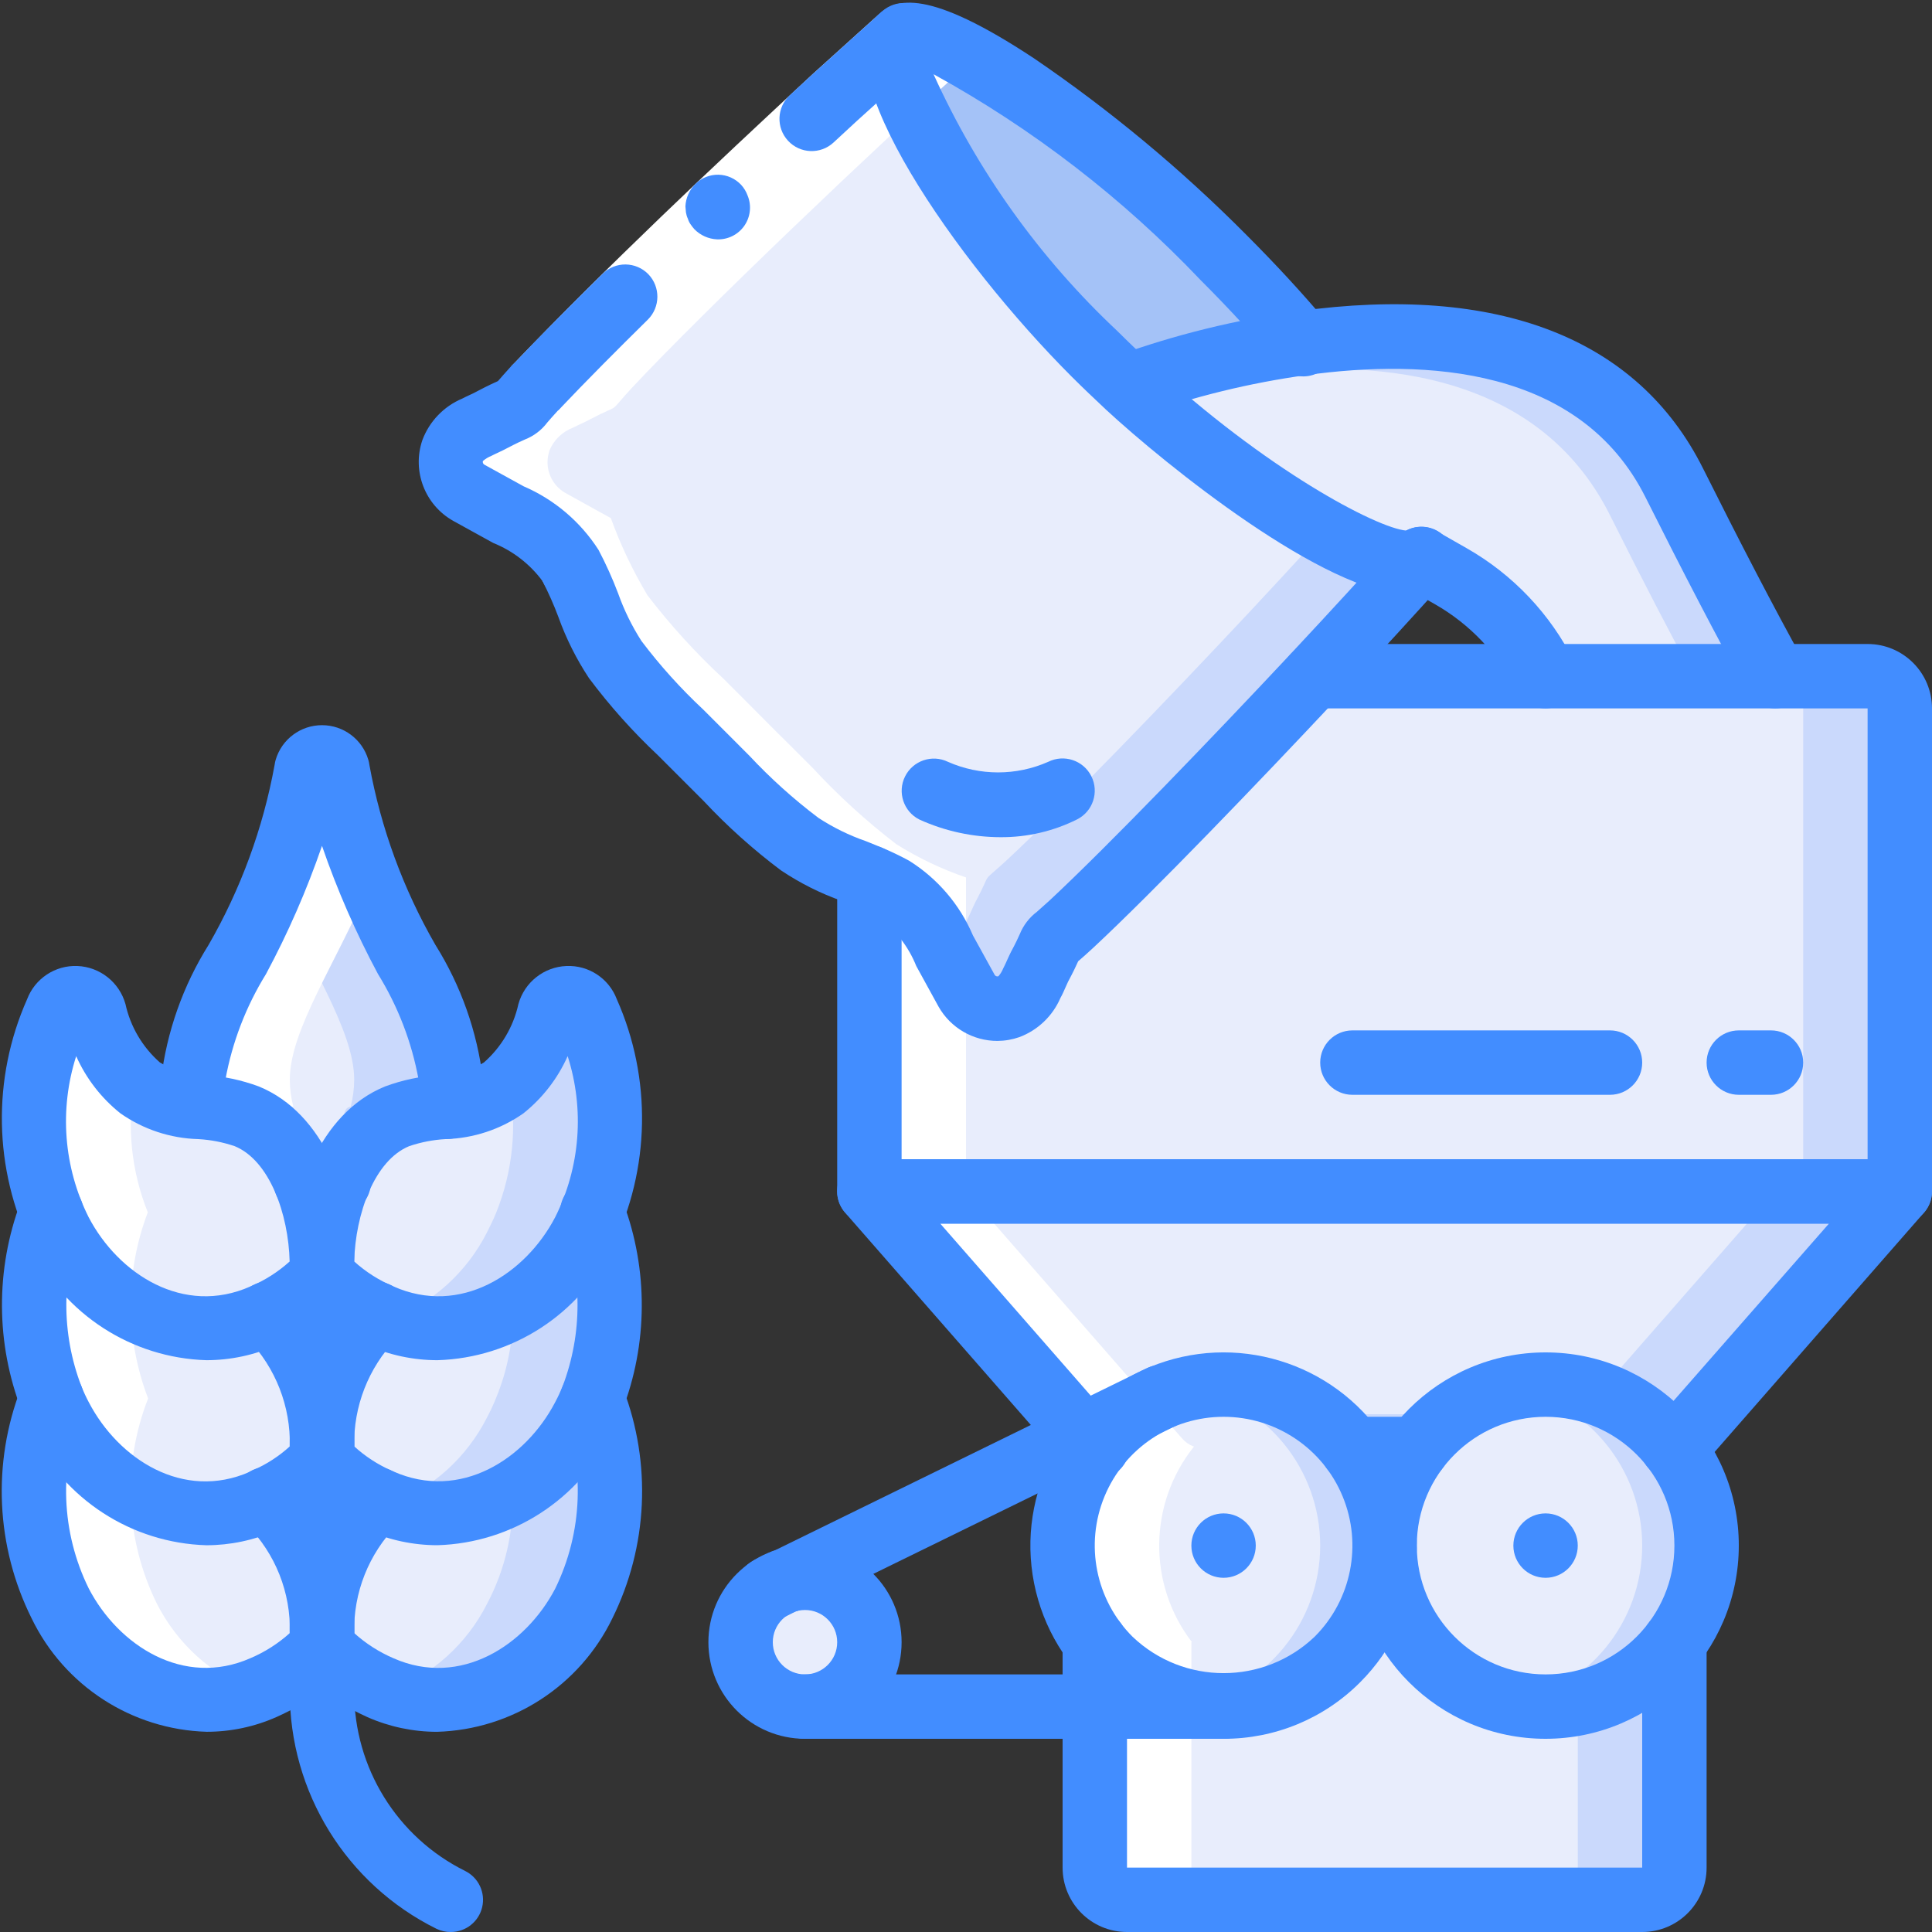 <?xml version="1.0" encoding="UTF-8"?>
<svg xmlns="http://www.w3.org/2000/svg" xmlns:xlink="http://www.w3.org/1999/xlink" width="512" height="512" viewBox="0 0 60 60" version="1.1"><rect x="0" y="0" width="60" height="60" fill="#333333" stroke="none"/><!-- Generator: Sketch 51.3 (57544) - http://www.bohemiancoding.com/sketch --><title>002 - Malt Grinder</title><desc>Created with Sketch.</desc><defs/><g id="Page-1" stroke="none" stroke-width="1" fill="none" fill-rule="evenodd"><g id="002---Malt-Grinder" fill-rule="nonzero"><path d="M59,37 L52.3,44.66 C52.203,44.775 52.079,44.864 51.94,44.92 L34.06,44.92 C33.921,44.864 33.797,44.775 33.7,44.66 L33.63,44.58 L33.05,43.92 L27,37 L43.31,34 L55.68,36.37 L59,37 Z" id="Shape" fill="#CAD9FC"/><path d="M55.68,36.37 L49.3,43.66 C49.203,43.775 49.079,43.864 48.94,43.92 L33.05,43.92 L27,37 L43.31,34 L55.68,36.37 Z" id="Shape" fill="#E8EDFC"/><path d="M59,22 L59,37 L27,37 L27,27.25 L40.81,21 L58,21 C58.552,21 59,21.448 59,22 Z" id="Shape" fill="#CAD9FC"/><path d="M56,22 L56,37 L27,37 L27,27.25 L40.81,21 L55,21 C55.552,21 56,21.448 56,22 Z" id="Shape" fill="#E8EDFC"/><path d="M44.14,17.37 C43.29,18.32 42.11,19.61 40.81,21 C38.17,23.82 35.04,27.06 33.27,28.71 C32.39,29.52 32.86,28.95 32.29,30.02 C32.21,30.18 32.14,30.36 32.05,30.53 C31.922,30.865 31.661,31.132 31.33,31.27 C30.83,31.439 30.28,31.229 30.02,30.77 L29.51,29.85 C29.41,29.67 29.31,29.48 29.21,29.3 C28.904,28.603 28.395,28.014 27.75,27.61 C27.586,27.515 27.416,27.431 27.24,27.36 C27.162,27.319 27.082,27.283 27,27.25 C26.243,26.991 25.518,26.645 24.84,26.22 C23.908,25.505 23.038,24.712 22.24,23.85 L21.47,23.08 C21.05,22.67 20.65,22.26 20.24,21.85 C19.834,21.422 19.456,20.968 19.11,20.49 C18.591,19.544 18.126,18.569 17.72,17.57 C17.294,16.917 16.685,16.402 15.97,16.09 C15.81,16 15.64,15.91 15.48,15.82 L14.56,15.31 C14.141,15.073 13.926,14.59 14.03,14.12 L14.06,14 C14.195,13.667 14.463,13.405 14.8,13.28 C14.97,13.19 15.15,13.12 15.31,13.03 C16.38,12.47 15.81,12.93 16.61,12.06 C19.09,9.41 25.08,3.73 27.96,1.19 C27.994,1.154 28.031,1.121 28.07,1.09 L28.08,1.08 L44.14,17.37 Z" id="Shape" fill="#CAD9FC"/><path d="M42.14,15.37 C41.29,16.32 40.11,17.61 38.81,19 C36.17,21.82 33.04,25.06 31.27,26.71 C30.39,27.52 30.86,26.95 30.29,28.02 C30.21,28.18 30.14,28.36 30.05,28.53 C29.922,28.865 29.661,29.132 29.33,29.27 L29.21,29.3 C28.74,29.404 28.257,29.189 28.02,28.77 L27.51,27.85 C27.42,27.69 27.33,27.52 27.24,27.36 C26.93,26.64 26.411,26.031 25.75,25.61 C25.5,25.47 25.25,25.36 25,25.25 C24.243,24.991 23.518,24.645 22.84,24.22 C22.359,23.87 21.902,23.489 21.47,23.08 C21.05,22.67 20.65,22.26 20.24,21.85 L19.47,21.08 C18.612,20.285 17.822,19.418 17.11,18.49 C16.654,17.728 16.272,16.925 15.97,16.09 C15.897,15.912 15.813,15.738 15.72,15.57 C15.312,14.931 14.724,14.426 14.03,14.12 L14.06,14 C14.195,13.667 14.463,13.405 14.8,13.28 C14.97,13.19 15.15,13.12 15.31,13.03 C16.38,12.47 15.81,12.93 16.61,12.06 C19.09,9.41 25.08,3.73 27.96,1.19 C27.994,1.154 28.031,1.121 28.07,1.09 L42.14,15.37 Z" id="Shape" fill="#E8EDFC"/><path d="M40.45,10.66 C38.602,10.914 36.786,11.36 35.03,11.99 C34.69,11.67 34.34,11.34 34,11 C29.53,6.53 27.25,1.9 27.96,1.19 C28.67,0.48 33.53,3.53 38,8 C38.91,8.91 39.73,9.8 40.45,10.66 Z" id="Shape" fill="#A4C2F7"/><path d="M55.13,21 L48,21 C47.347,19.697 46.325,18.615 45.06,17.89 L44.14,17.37 C43.5,18.01 39.42,15.96 35.35,12.27 C35.238,12.182 35.132,12.089 35.03,11.99 C36.786,11.36 38.602,10.914 40.45,10.66 C44.51,10.1 49.72,10.44 52,15 C53.37,17.74 54.39,19.66 55.13,21 Z" id="Shape" fill="#CAD9FC"/><path d="M52.59,21 L48,21 C47.347,19.697 46.325,18.615 45.06,17.89 L44.14,17.37 C43.5,18.01 39.42,15.96 35.35,12.27 C36.371,12.01 37.406,11.807 38.45,11.66 C42.51,11.1 47.72,11.44 50,16 C51.06,18.12 51.91,19.75 52.59,21 Z" id="Shape" fill="#E8EDFC"/><path d="M10,50.85 C10,51.49 8.67,52.19 8.18,52.41 C5.67,53.52 3.07,52.1 1.87,49.8 C0.889,47.809 0.791,45.497 1.6,43.43 C1.68,43.628 1.77,43.822 1.87,44.01 C3.07,46.31 5.67,47.73 8.18,46.61 C8.212,46.597 8.242,46.58 8.27,46.56 L8.28,46.56 C9.439,47.679 10.065,49.24 10,50.85 Z" id="Shape" fill="#E8EDFC"/><path d="M18.13,49.8 C17.103,52.101 14.516,53.27 12.11,52.52 C12.01,52.49 11.91,52.45 11.81,52.41 C11.33,52.19 10,51.49 10,50.85 C9.968,49.434 10.431,48.051 11.31,46.94 C11.437,46.806 11.574,46.683 11.72,46.57 C11.75,46.58 11.78,46.6 11.81,46.61 C11.91,46.659 12.013,46.699 12.12,46.73 C13.377,47.187 14.774,47.051 15.92,46.36 C16.863,45.8 17.629,44.986 18.13,44.01 C18.23,43.822 18.32,43.628 18.4,43.43 C19.204,45.498 19.106,47.808 18.13,49.8 Z" id="Shape" fill="#CAD9FC"/><path d="M10,45.06 C10,45.65 8.83,46.3 8.28,46.56 L8.27,46.56 C8.242,46.58 8.212,46.597 8.18,46.61 C5.67,47.73 3.07,46.31 1.87,44.01 C1.77,43.822 1.68,43.628 1.6,43.43 C0.887,41.57 0.883,39.512 1.59,37.65 C1.67,37.86 1.77,38.06 1.87,38.26 C3.07,40.56 5.67,41.98 8.18,40.86 C8.22,40.84 8.27,40.82 8.32,40.8 C9.452,41.922 10.062,43.467 10,45.06 Z" id="Shape" fill="#E8EDFC"/><path d="M18.4,43.43 C18.32,43.628 18.23,43.822 18.13,44.01 C17.104,46.307 14.523,47.475 12.12,46.73 C12.013,46.699 11.91,46.659 11.81,46.61 C11.78,46.6 11.75,46.58 11.72,46.57 C11.18,46.31 10,45.65 10,45.06 C9.974,43.67 10.414,42.311 11.25,41.2 C11.386,41.059 11.529,40.925 11.68,40.8 C11.73,40.82 11.77,40.84 11.81,40.86 C11.91,40.909 12.013,40.949 12.12,40.98 C13.381,41.438 14.781,41.302 15.93,40.61 C16.868,40.047 17.63,39.233 18.13,38.26 C18.23,38.06 18.33,37.86 18.41,37.66 C19.112,39.52 19.108,41.573 18.4,43.43 Z" id="Shape" fill="#CAD9FC"/><path d="M10,39.31 C10,39.9 8.88,40.53 8.32,40.8 C8.27,40.82 8.22,40.84 8.18,40.86 C5.67,41.98 3.07,40.56 1.87,38.26 C1.77,38.06 1.67,37.86 1.59,37.65 C0.837,35.618 0.905,33.373 1.78,31.39 C1.875,31.146 2.115,30.99 2.377,31.004 C2.638,31.017 2.861,31.197 2.93,31.45 C3.146,32.36 3.643,33.178 4.35,33.79 C4.868,34.149 5.48,34.35 6.11,34.37 C6.639,34.39 7.162,34.492 7.66,34.67 C8.523,35.072 9.184,35.809 9.49,36.71 C9.822,37.537 9.995,38.419 10,39.31 Z" id="Shape" fill="#E8EDFC"/><path d="M18.41,37.66 C18.33,37.86 18.23,38.06 18.13,38.26 C17.104,40.557 14.523,41.725 12.12,40.98 C12.013,40.949 11.91,40.909 11.81,40.86 C11.77,40.84 11.73,40.82 11.68,40.8 C11.13,40.54 10,39.9 10,39.31 C10.001,38.42 10.171,37.537 10.5,36.71 L10.51,36.71 C10.816,35.809 11.477,35.072 12.34,34.67 C12.839,34.493 13.361,34.391 13.89,34.37 C14.52,34.347 15.13,34.146 15.65,33.79 C15.71,33.74 15.77,33.69 15.82,33.64 C16.432,33.042 16.862,32.282 17.06,31.45 C17.131,31.197 17.356,31.017 17.618,31.004 C17.881,30.99 18.123,31.146 18.22,31.39 C19.09,33.377 19.158,35.624 18.41,37.66 Z" id="Shape" fill="#CAD9FC"/><path d="M14,33.53 C13.999,33.814 13.962,34.096 13.89,34.37 C13.361,34.391 12.839,34.493 12.34,34.67 C11.477,35.072 10.816,35.809 10.51,36.71 L10.5,36.71 C10.2,36.9 10,37 10,37 C10,37 9.8,36.9 9.49,36.71 C9.275,36.143 8.937,35.631 8.5,35.21 C8.254,34.982 7.969,34.8 7.66,34.67 C7.162,34.492 6.639,34.39 6.11,34.37 C6.038,34.096 6.001,33.814 6,33.53 C6,31.98 7.44,29.92 8.5,27.42 C9.003,26.293 9.346,25.102 9.52,23.88 C9.582,23.667 9.778,23.52 10,23.52 C10.222,23.52 10.418,23.667 10.48,23.88 C11,28 14,31.29 14,33.53 Z" id="Shape" fill="#CAD9FC"/><path d="M15.92,46.36 C15.961,47.556 15.689,48.742 15.13,49.8 C14.499,51.053 13.422,52.024 12.11,52.52 C12.01,52.49 11.91,52.45 11.81,52.41 C11.33,52.19 10,51.49 10,50.85 C9.968,49.434 10.431,48.051 11.31,46.94 C11.587,46.9 11.858,46.829 12.12,46.73 C13.377,47.187 14.774,47.051 15.92,46.36 Z" id="Shape" fill="#E8EDFC"/><path d="M15.93,40.61 C15.951,41.577 15.771,42.537 15.4,43.43 C15.32,43.628 15.23,43.822 15.13,44.01 C14.501,45.26 13.427,46.23 12.12,46.73 C12.013,46.699 11.91,46.659 11.81,46.61 C11.78,46.6 11.75,46.58 11.72,46.57 C11.18,46.31 10,45.65 10,45.06 C9.974,43.67 10.414,42.311 11.25,41.2 C11.547,41.157 11.839,41.084 12.12,40.98 C13.381,41.438 14.781,41.302 15.93,40.61 Z" id="Shape" fill="#E8EDFC"/><path d="M15.41,37.66 C15.33,37.86 15.23,38.06 15.13,38.26 C14.501,39.51 13.427,40.48 12.12,40.98 C12.013,40.949 11.91,40.909 11.81,40.86 C11.77,40.84 11.73,40.82 11.68,40.8 C11.13,40.54 10,39.9 10,39.31 C10.001,38.42 10.171,37.537 10.5,36.71 L10.51,36.71 C10.816,35.809 11.477,35.072 12.34,34.67 C12.839,34.493 13.361,34.391 13.89,34.37 C14.52,34.347 15.13,34.146 15.65,33.79 C15.71,33.74 15.77,33.69 15.82,33.64 C16.064,34.992 15.922,36.385 15.41,37.66 Z" id="Shape" fill="#E8EDFC"/><path d="M11,33.53 C10.999,33.814 10.962,34.096 10.89,34.37 C10.37,34.42 11.02,35.915 10.51,36.125 C10.2,36.255 8.75,34.98 8.5,35.21 C8.254,34.982 7.969,34.8 7.66,34.67 C7.162,34.492 6.639,34.39 6.11,34.37 C6.038,34.096 6.001,33.814 6,33.53 C6,31.98 7.44,29.92 8.5,27.42 C9.56,29.92 11,31.98 11,33.53 Z" id="Shape" fill="#E8EDFC"/><circle id="Oval" fill="#E8EDFC" cx="24.999" cy="51" r="2"/><path d="M52,51 L52,58 C52,58.552 51.552,59 51,59 L35,59 C34.448,59 34,58.552 34,58 L34,51 L52,51 Z" id="Shape" fill="#CAD9FC"/><path d="M49,51 L49,58 C49,58.552 48.552,59 48,59 L35,59 C34.448,59 34,58.552 34,58 L34,51 L49,51 Z" id="Shape" fill="#E8EDFC"/><path d="M43,48 C43,50.761 40.761,53 38,53 C37.667,53.002 37.335,52.969 37.01,52.9 L36.99,52.9 C34.66,52.427 32.985,50.378 32.985,48 C32.985,45.622 34.66,43.573 36.99,43.1 L37.01,43.1 C37.335,43.031 37.667,42.998 38,43 C40.761,43 43,45.239 43,48 Z" id="Shape" fill="#CAD9FC"/><path d="M53,48 C53,50.761 50.761,53 48,53 C47.667,53.002 47.335,52.969 47.01,52.9 L46.99,52.9 C44.66,52.427 42.985,50.378 42.985,48 C42.985,45.622 44.66,43.573 46.99,43.1 L47.01,43.1 C47.335,43.031 47.667,42.998 48,43 C50.761,43 53,45.239 53,48 Z" id="Shape" fill="#CAD9FC"/><path d="M41,48 C40.998,50.372 39.332,52.417 37.01,52.9 L36.99,52.9 C34.66,52.427 32.985,50.378 32.985,48 C32.985,45.622 34.66,43.573 36.99,43.1 L37.01,43.1 C39.332,43.583 40.998,45.628 41,48 Z" id="Shape" fill="#E8EDFC"/><path d="M51,48 C50.998,50.372 49.332,52.417 47.01,52.9 L46.99,52.9 C44.66,52.427 42.985,50.378 42.985,48 C42.985,45.622 44.66,43.573 46.99,43.1 L47.01,43.1 C49.332,43.583 50.998,45.628 51,48 Z" id="Shape" fill="#E8EDFC"/><path d="M14.56,15.31 L15.48,15.82 C15.64,15.91 15.81,16 15.97,16.09 C16.272,16.925 16.654,17.728 17.11,18.49 C17.822,19.418 18.612,20.285 19.47,21.08 L20.24,21.85 C20.65,22.26 21.05,22.67 21.47,23.08 L22.24,23.85 C23.038,24.712 23.908,25.505 24.84,26.22 C25.518,26.645 26.243,26.991 27,27.25 L27,37 L33.05,43.92 L33.63,44.58 L33.7,44.66 C33.797,44.775 33.921,44.864 34.06,44.92 L34.084,44.92 C32.664,46.689 32.636,49.2 34.018,51 L34,51 L34,58 C34,58.552 34.448,59 35,59 L38,59 C37.448,59 37,58.552 37,58 L37,51 L37.018,51 C35.636,49.2 35.664,46.689 37.084,44.92 L37.06,44.92 C36.921,44.864 36.797,44.775 36.7,44.66 L36.63,44.58 L36.05,43.92 L30,37 L30,27.25 C29.243,26.991 28.518,26.645 27.84,26.22 C26.908,25.505 26.038,24.712 25.24,23.85 L24.47,23.08 C24.05,22.67 23.65,22.26 23.24,21.85 L22.47,21.08 C21.612,20.285 20.822,19.418 20.11,18.49 C19.654,17.728 19.272,16.925 18.97,16.09 C18.81,16 18.64,15.91 18.48,15.82 L17.56,15.31 C17.141,15.073 16.926,14.59 17.03,14.12 L17.06,14 C17.195,13.667 17.463,13.405 17.8,13.28 C17.97,13.19 18.15,13.12 18.31,13.03 C19.38,12.47 18.81,12.93 19.61,12.06 C21.9,9.614 27.172,4.593 30.236,1.836 C29.617,1.387 28.877,1.136 28.113,1.114 L28.08,1.08 L28.07,1.09 C28.031,1.121 27.994,1.154 27.96,1.19 C25.08,3.73 19.09,9.41 16.61,12.06 C15.81,12.93 16.38,12.47 15.31,13.03 C15.15,13.12 14.97,13.19 14.8,13.28 C14.463,13.405 14.195,13.667 14.06,14 L14.03,14.12 C13.926,14.59 14.141,15.073 14.56,15.31 Z" id="Shape" fill="#FFFFFF"/><path d="M7.35,33.79 C7.868,34.149 8.48,34.35 9.11,34.37 C9.038,34.096 9.001,33.814 9,33.53 C9,31.981 10.439,29.922 11.5,27.423 C10.998,26.295 10.655,25.102 10.48,23.88 C10.418,23.667 10.222,23.52 10,23.52 C9.778,23.52 9.582,23.667 9.52,23.88 C9.346,25.102 9.003,26.293 8.5,27.42 C7.7,29.3 6.692,30.93 6.239,32.283 C6.481,32.869 6.862,33.386 7.35,33.79 Z" id="Shape" fill="#FFFFFF"/><path d="M7.884,52.522 C6.577,52.02 5.503,51.049 4.87,49.8 C3.889,47.809 3.791,45.497 4.6,43.43 C3.887,41.57 3.883,39.512 4.59,37.65 C4.077,36.372 3.934,34.975 4.175,33.619 C3.569,33.024 3.138,32.274 2.93,31.45 C2.861,31.197 2.638,31.017 2.377,31.004 C2.115,30.99 1.875,31.146 1.78,31.39 C0.905,33.373 0.837,35.618 1.59,37.65 C0.883,39.512 0.887,41.57 1.6,43.43 C0.791,45.497 0.889,47.809 1.87,49.8 C2.899,52.096 5.48,53.264 7.884,52.522 Z" id="Shape" fill="#FFFFFF"/><path d="M59,38 L27,38 C26.448,38 26,37.552 26,37 L26,27.25 C26,26.698 26.448,26.25 27,26.25 C27.552,26.25 28,26.698 28,27.25 L28,36 L58,36 L58,22 L40.809,22 C40.257,22 39.809,21.552 39.809,21 C39.809,20.448 40.257,20 40.809,20 L58,20 C59.105,20 60,20.895 60,22 L60,37 C60,37.552 59.552,38 59,38 Z" id="Shape" fill="#428DFF"/><path d="M51.939,45.92 C51.463,45.923 51.051,45.59 50.954,45.124 C50.857,44.658 51.102,44.189 51.539,44.001 L56.8,38 L29.2,38 L34.448,44 C34.784,44.135 35.021,44.442 35.067,44.801 C35.113,45.16 34.961,45.517 34.67,45.732 C34.378,45.948 33.993,45.988 33.663,45.839 C33.379,45.722 33.127,45.537 32.93,45.302 L26.244,37.658 C25.986,37.362 25.924,36.943 26.087,36.585 C26.25,36.228 26.607,35.999 27,36 L59,36 C59.392,36 59.748,36.23 59.91,36.587 C60.072,36.944 60.01,37.363 59.752,37.658 L53.052,45.318 C52.857,45.546 52.61,45.725 52.333,45.839 C52.209,45.892 52.074,45.92 51.939,45.92 Z" id="Shape" fill="#428DFF"/><path d="M44,46 L42,46 C41.448,46 41,45.552 41,45 C41,44.448 41.448,44 42,44 L44,44 C44.552,44 45,44.448 45,45 C45,45.552 44.552,46 44,46 Z" id="Shape" fill="#428DFF"/><path d="M48,54 C44.686,54 42,51.314 42,48 C42,44.686 44.686,42 48,42 C51.314,42 54,44.686 54,48 C53.997,51.312 51.312,53.997 48,54 Z M48,44 C45.791,44 44,45.791 44,48 C44,50.209 45.791,52 48,52 C50.209,52 52,50.209 52,48 C52,45.791 50.209,44 48,44 Z" id="Shape" fill="#428DFF"/><path d="M38,54 C35.137,54 32.674,51.978 32.115,49.171 C31.557,46.363 33.059,43.552 35.704,42.457 C38.348,41.361 41.399,42.287 42.989,44.667 C44.579,47.047 44.266,50.219 42.242,52.243 C41.119,53.372 39.592,54.004 38,54 Z M38,44 C36.382,44 34.923,44.974 34.303,46.469 C33.684,47.964 34.027,49.685 35.171,50.829 C36.755,52.338 39.244,52.338 40.828,50.829 C41.972,49.685 42.315,47.964 41.696,46.47 C41.077,44.975 39.618,44 38,44 Z" id="Shape" fill="#428DFF"/><path d="M25,54 C23.343,54 22,52.657 22,51 C22,49.343 23.343,48 25,48 C26.657,48 28,49.343 28,51 C28,52.657 26.657,54 25,54 Z M25,50 C24.448,50 24,50.448 24,51 C24,51.552 24.448,52 25,52 C25.552,52 26,51.552 26,51 C26,50.448 25.552,50 25,50 Z" id="Shape" fill="#428DFF"/><path d="M23.865,50.343 C23.533,50.345 23.222,50.182 23.034,49.908 C22.884,49.692 22.826,49.424 22.875,49.165 C22.923,48.906 23.073,48.678 23.291,48.53 C23.339,48.497 23.388,48.468 23.439,48.441 L23.929,48.202 C23.966,48.184 24.004,48.168 24.043,48.155 L24.049,48.155 L35.61,42.492 C35.932,42.335 36.312,42.362 36.609,42.562 C36.905,42.762 37.072,43.105 37.047,43.462 C37.022,43.819 36.809,44.135 36.487,44.292 L24.849,49.992 C24.803,50.015 24.754,50.034 24.705,50.049 L24.34,50.231 C24.193,50.306 24.03,50.344 23.865,50.343 Z" id="Shape" fill="#428DFF"/><path d="M38,54 L25,54 C24.448,54 24,53.552 24,53 C24,52.448 24.448,52 25,52 L38,52 C38.552,52 39,52.448 39,53 C39,53.552 38.552,54 38,54 Z" id="Shape" fill="#428DFF"/><path d="M15.878,11.377 C18.924,8.2 22.069,5.241 25.265,2.277 L27.3,0.44 L28.623,1.94 L26.623,3.749 C23.465,6.677 20.296,9.663 17.344,12.743 L15.878,11.377 Z" id="Shape" fill="#FFFFFF"/><path d="M20.132,8.513 C19.946,8.323 19.693,8.216 19.427,8.213 C19.162,8.211 18.906,8.314 18.717,8.5 C17.761,9.441 16.817,10.386 15.878,11.377 L17.339,12.743 C18.239,11.794 19.175,10.856 20.119,9.926 C20.509,9.538 20.515,8.908 20.132,8.513 Z" id="Shape" fill="#428DFF"/><path d="M28.62,1.94 L27.3,0.44 L25.265,2.277 L24.527,2.958 C24.122,3.334 24.098,3.966 24.474,4.372 C24.849,4.777 25.482,4.801 25.887,4.425 L26.618,3.749 L28.62,1.94 Z" id="Shape" fill="#428DFF"/><path d="M21.6,5.708 C21.411,5.894 21.299,6.144 21.286,6.408 L21.303,6.599 C21.314,6.666 21.333,6.731 21.362,6.792 C21.38,6.853 21.408,6.911 21.444,6.963 C21.481,7.018 21.522,7.071 21.567,7.121 C21.753,7.309 22.003,7.421 22.267,7.433 C22.603,7.447 22.922,7.288 23.115,7.013 C23.307,6.737 23.346,6.382 23.217,6.072 C23.173,5.95 23.105,5.837 23.017,5.741 C22.835,5.546 22.582,5.432 22.315,5.426 C22.049,5.42 21.791,5.521 21.6,5.708 Z" id="Shape" fill="#428DFF"/><path d="M30.977,32.327 C30.22,32.328 29.521,31.921 29.148,31.263 L28.455,30 C28.213,29.393 27.803,28.868 27.274,28.486 C27.054,28.367 26.827,28.259 26.596,28.162 L26.152,27.982 C25.481,27.746 24.843,27.425 24.252,27.029 C23.391,26.383 22.587,25.662 21.852,24.875 L20.438,23.461 C19.654,22.725 18.936,21.922 18.292,21.061 C17.902,20.471 17.584,19.836 17.345,19.171 C17.201,18.785 17.034,18.408 16.845,18.042 C16.455,17.516 15.927,17.108 15.32,16.863 L14.078,16.178 C13.195,15.683 12.791,14.629 13.116,13.671 C13.333,13.087 13.782,12.62 14.356,12.378 C14.428,12.34 14.523,12.295 14.617,12.252 C14.687,12.22 14.756,12.188 14.817,12.152 C15.159,11.972 15.346,11.888 15.466,11.834 L15.48,11.817 C15.561,11.724 15.68,11.587 15.872,11.376 C16.114,11.113 16.478,10.999 16.827,11.077 C17.175,11.155 17.456,11.413 17.563,11.754 C17.67,12.095 17.587,12.467 17.345,12.73 C17.173,12.917 17.068,13.038 16.997,13.121 C16.818,13.359 16.575,13.543 16.297,13.651 C16.197,13.695 16.044,13.764 15.767,13.909 C15.684,13.956 15.567,14.009 15.449,14.066 C15.386,14.096 15.323,14.124 15.261,14.157 C15.164,14.196 15.075,14.25 14.996,14.318 C14.984,14.363 15.004,14.411 15.046,14.433 L16.26,15.102 C17.215,15.513 18.025,16.201 18.587,17.076 C18.817,17.513 19.021,17.965 19.196,18.427 C19.381,18.947 19.624,19.444 19.922,19.908 C20.499,20.672 21.142,21.385 21.842,22.038 L23.267,23.464 C23.926,24.17 24.646,24.818 25.417,25.4 C25.877,25.7 26.372,25.943 26.891,26.123 L27.385,26.323 C27.675,26.445 27.959,26.581 28.236,26.732 C29.118,27.285 29.809,28.094 30.216,29.052 L30.893,30.28 C30.918,30.317 30.965,30.332 31.007,30.318 C31.069,30.247 31.119,30.166 31.154,30.078 C31.205,29.978 31.24,29.902 31.274,29.825 C31.308,29.748 31.353,29.65 31.394,29.568 C31.556,29.268 31.626,29.108 31.67,29.011 C31.781,28.735 31.966,28.495 32.203,28.316 C32.287,28.244 32.403,28.138 32.591,27.969 C34.43,26.255 37.666,22.889 40.079,20.311 C41.372,18.928 42.547,17.644 43.394,16.698 C43.631,16.428 43.995,16.306 44.347,16.379 C44.699,16.451 44.985,16.707 45.096,17.049 C45.207,17.391 45.126,17.766 44.884,18.032 C44.03,18.986 42.845,20.282 41.539,21.678 C39.103,24.278 35.831,27.684 33.95,29.436 C33.743,29.628 33.608,29.745 33.515,29.826 L33.484,29.852 C33.413,30.011 33.328,30.192 33.171,30.485 L33.099,30.643 C33.047,30.759 32.999,30.877 32.933,30.992 C32.691,31.553 32.232,31.992 31.66,32.208 C31.44,32.285 31.21,32.325 30.977,32.327 Z" id="Shape" fill="#428DFF"/><path d="M27.978,2.138 C27.712,2.143 27.456,2.037 27.271,1.847 C27.086,1.67 26.98,1.425 26.976,1.169 C26.972,0.913 27.071,0.666 27.251,0.483 C27.323,0.411 27.4,0.344 27.482,0.283 C27.922,-0.034 28.533,0.057 28.862,0.488 C29.19,0.919 29.116,1.533 28.694,1.873 C28.496,2.045 28.241,2.14 27.978,2.138 Z" id="Shape" fill="#428DFF"/><path d="M43.763,18.467 C41.185,18.467 36.172,14.412 34.35,12.724 C33.996,12.391 33.639,12.054 33.292,11.707 C29.673,8.088 25.561,2.174 27.251,0.483 C27.812,-0.079 28.83,-0.358 32.121,1.818 C34.485,3.43 36.69,5.263 38.706,7.293 C39.636,8.224 40.48,9.141 41.215,10.018 C41.461,10.29 41.539,10.675 41.418,11.021 C41.296,11.367 40.995,11.619 40.633,11.677 C40.271,11.735 39.906,11.591 39.682,11.3 C38.982,10.467 38.182,9.594 37.292,8.705 C34.872,6.157 32.072,3.998 28.992,2.305 C30.354,5.315 32.296,8.027 34.706,10.286 C35.038,10.618 35.381,10.942 35.714,11.255 C39.322,14.595 42.75,16.397 43.673,16.478 C44.111,16.246 44.653,16.37 44.946,16.769 C45.24,17.168 45.197,17.722 44.846,18.071 C44.554,18.345 44.163,18.488 43.763,18.467 Z" id="Shape" fill="#428DFF"/><path d="M55.129,22 C54.765,22 54.429,21.802 54.253,21.483 C53.333,19.818 52.274,17.783 51.104,15.447 C49.075,11.39 44.263,11.141 40.585,11.647 C38.812,11.891 37.07,12.317 35.385,12.919 C34.872,13.107 34.304,12.849 34.108,12.34 C33.911,11.83 34.16,11.258 34.666,11.053 C36.494,10.393 38.386,9.928 40.311,9.665 C46.511,8.809 50.865,10.498 52.89,14.549 C54.048,16.864 55.09,18.871 56.001,20.513 C56.174,20.822 56.169,21.2 55.99,21.506 C55.811,21.812 55.483,22 55.129,22 Z" id="Shape" fill="#428DFF"/><path d="M48,22 C47.619,22.002 47.27,21.788 47.1,21.447 C46.537,20.319 45.652,19.384 44.557,18.761 L43.64,18.239 C43.33,18.062 43.137,17.733 43.135,17.376 C43.133,17.019 43.322,16.687 43.63,16.507 C43.938,16.326 44.32,16.324 44.63,16.501 L45.547,17.024 C46.987,17.843 48.15,19.071 48.889,20.553 C49.043,20.862 49.027,21.229 48.847,21.523 C48.666,21.818 48.346,21.998 48,22 Z" id="Shape" fill="#428DFF"/><path d="M55,34 L54,34 C53.448,34 53,33.552 53,33 C53,32.448 53.448,32 54,32 L55,32 C55.552,32 56,32.448 56,33 C56,33.552 55.552,34 55,34 Z" id="Shape" fill="#428DFF"/><path d="M50,34 L42,34 C41.448,34 41,33.552 41,33 C41,32.448 41.448,32 42,32 L50,32 C50.552,32 51,32.448 51,33 C51,33.552 50.552,34 50,34 Z" id="Shape" fill="#428DFF"/><path d="M51,60 L35,60 C33.895,60 33,59.105 33,58 L33,51 C33,50.448 33.448,50 34,50 C34.552,50 35,50.448 35,51 L35,58 L51,58 L51,51 C51,50.448 51.448,50 52,50 C52.552,50 53,50.448 53,51 L53,58 C53,59.105 52.105,60 51,60 Z" id="Shape" fill="#428DFF"/><path d="M31.079,26 C30.207,25.999 29.345,25.812 28.551,25.451 C28.061,25.203 27.863,24.606 28.107,24.114 C28.352,23.622 28.947,23.419 29.441,23.66 C30.432,24.097 31.56,24.097 32.551,23.66 C33.045,23.413 33.646,23.613 33.893,24.107 C34.14,24.601 33.94,25.202 33.446,25.449 C32.711,25.815 31.9,26.004 31.079,26 Z" id="Shape" fill="#428DFF"/><path d="M6.419,53.782 C4.093,53.713 1.997,52.357 0.983,50.262 C-0.128,48.032 -0.248,45.437 0.651,43.114 C0.826,42.589 1.393,42.306 1.917,42.48 C2.442,42.655 2.726,43.222 2.551,43.747 C1.821,45.553 1.896,47.585 2.757,49.333 C3.68,51.105 5.7,52.413 7.778,51.496 C8.226,51.306 8.638,51.042 9,50.717 C9.035,49.463 8.554,48.25 7.67,47.36 C7.228,47.029 7.139,46.402 7.47,45.96 C7.801,45.518 8.428,45.429 8.87,45.76 C10.295,47.057 11.074,48.917 11,50.843 C11,52.058 9.49,52.917 8.59,53.322 C7.907,53.626 7.167,53.782 6.419,53.782 Z" id="Shape" fill="#428DFF"/><path d="M13.574,53.783 C12.828,53.783 12.09,53.627 11.407,53.325 C10.3,52.818 9,51.983 9,50.85 C8.92,48.929 9.693,47.071 11.113,45.775 C11.552,45.439 12.179,45.523 12.515,45.962 C12.851,46.401 12.767,47.028 12.328,47.364 C11.45,48.256 10.971,49.466 11,50.717 C11.363,51.044 11.777,51.309 12.226,51.501 C14.296,52.413 16.32,51.101 17.242,49.337 C18.099,47.586 18.174,45.553 17.449,43.743 C17.337,43.404 17.415,43.03 17.653,42.764 C17.891,42.498 18.254,42.379 18.603,42.452 C18.953,42.525 19.237,42.779 19.349,43.118 C20.242,45.443 20.121,48.035 19.014,50.266 C17.997,52.36 15.901,53.715 13.574,53.783 Z" id="Shape" fill="#428DFF"/><path d="M6.408,47.989 C4.086,47.919 1.995,46.564 0.983,44.472 C0.868,44.254 0.764,44.031 0.672,43.802 C-0.132,41.723 -0.143,39.421 0.641,37.335 C0.815,36.81 1.381,36.526 1.905,36.7 C2.43,36.873 2.715,37.439 2.541,37.964 C1.905,39.598 1.899,41.41 2.526,43.047 C2.594,43.218 2.671,43.385 2.757,43.547 C3.678,45.314 5.686,46.617 7.757,45.709 C7.799,45.685 7.842,45.664 7.887,45.646 C8.294,45.465 8.67,45.219 9,44.919 C9.029,43.679 8.561,42.48 7.7,41.587 C7.265,41.246 7.189,40.618 7.53,40.183 C7.871,39.748 8.499,39.672 8.934,40.013 C10.315,41.318 11.068,43.154 11,45.053 C11,45.934 10.232,46.741 8.718,47.459 C8.667,47.488 8.615,47.513 8.561,47.535 C7.883,47.834 7.149,47.989 6.408,47.989 Z" id="Shape" fill="#428DFF"/><path d="M13.586,47.988 C12.834,47.988 12.091,47.83 11.404,47.523 C11.37,47.509 11.336,47.494 11.314,47.483 C9.77,46.741 9,45.93 9,45.06 C8.935,43.16 9.686,41.324 11.063,40.013 C11.498,39.671 12.127,39.747 12.469,40.181 C12.81,40.616 12.735,41.245 12.3,41.587 C11.441,42.481 10.974,43.679 11,44.918 C11.339,45.227 11.725,45.479 12.144,45.665 L12.187,45.685 L12.214,45.696 C14.296,46.622 16.319,45.315 17.241,43.547 C17.326,43.388 17.402,43.225 17.47,43.058 C18.095,41.419 18.091,39.607 17.457,37.971 C17.332,37.628 17.404,37.244 17.645,36.97 C17.886,36.695 18.257,36.574 18.614,36.653 C18.97,36.732 19.255,36.999 19.357,37.35 C20.135,39.437 20.122,41.737 19.319,43.815 C19.228,44.04 19.125,44.261 19.011,44.476 C17.998,46.565 15.907,47.919 13.586,47.988 Z" id="Shape" fill="#428DFF"/><path d="M6.412,42.242 C4.088,42.173 1.995,40.817 0.98,38.725 C-0.199,36.307 -0.25,33.493 0.841,31.034 C1.085,30.388 1.716,29.971 2.406,30 C3.105,30.03 3.706,30.506 3.896,31.18 C4.05,31.883 4.424,32.518 4.964,32.994 C5.384,33.254 5.87,33.39 6.364,33.386 C6.936,33.422 7.499,33.541 8.036,33.74 C10.075,34.57 10.991,37.134 10.994,39.306 C10.994,40.521 9.487,41.375 8.587,41.776 C7.903,42.083 7.162,42.241 6.412,42.242 Z M2.366,32.8 C1.837,34.453 1.975,36.248 2.752,37.8 C3.677,39.569 5.698,40.875 7.776,39.952 C8.223,39.764 8.635,39.502 8.995,39.177 C8.959,37.706 8.373,36.037 7.285,35.594 C6.921,35.471 6.541,35.397 6.157,35.376 C5.29,35.352 4.45,35.074 3.74,34.576 C3.146,34.103 2.675,33.494 2.366,32.8 Z" id="Shape" fill="#428DFF"/><path d="M13.586,42.242 C12.835,42.242 12.093,42.084 11.408,41.778 C10.508,41.378 8.998,40.522 9,39.307 C9,37.135 9.919,34.571 11.958,33.741 C12.495,33.542 13.058,33.423 13.63,33.387 C14.124,33.391 14.61,33.255 15.03,32.995 C15.57,32.519 15.945,31.884 16.1,31.181 C16.289,30.505 16.891,30.028 17.592,30 C18.282,29.971 18.912,30.387 19.156,31.033 C20.247,33.492 20.196,36.306 19.017,38.724 C18.003,40.817 15.91,42.173 13.586,42.242 Z M11,39.176 C11.36,39.501 11.772,39.763 12.219,39.951 C14.297,40.876 16.319,39.569 17.243,37.799 C18.02,36.247 18.158,34.452 17.629,32.799 C17.32,33.493 16.849,34.102 16.255,34.576 C15.545,35.074 14.705,35.352 13.838,35.376 C13.454,35.397 13.074,35.471 12.71,35.594 C11.625,36.036 11.038,37.706 11,39.176 Z" id="Shape" fill="#428DFF"/><path d="M13.891,35.37 C13.806,35.37 13.722,35.359 13.64,35.338 C13.105,35.2 12.784,34.655 12.922,34.12 C12.973,33.928 13,33.729 13,33.53 C12.788,32.367 12.36,31.254 11.738,30.248 C11.053,28.971 10.472,27.64 10,26.269 C9.528,27.64 8.947,28.971 8.262,30.248 C7.64,31.254 7.212,32.367 7,33.53 C7,33.729 7.027,33.928 7.078,34.12 C7.202,34.649 6.881,35.181 6.355,35.317 C5.828,35.453 5.289,35.143 5.142,34.62 C5.049,34.264 5.001,33.898 5,33.53 C5.178,32.043 5.683,30.613 6.478,29.344 C7.476,27.612 8.17,25.722 8.528,23.755 C8.535,23.7 8.546,23.647 8.562,23.594 C8.751,22.957 9.336,22.521 10,22.521 C10.664,22.521 11.249,22.957 11.438,23.594 C11.454,23.647 11.465,23.7 11.472,23.755 C11.83,25.722 12.524,27.612 13.522,29.344 C14.317,30.613 14.822,32.043 15,33.53 C14.999,33.898 14.951,34.265 14.858,34.621 C14.744,35.062 14.346,35.37 13.891,35.37 Z" id="Shape" fill="#428DFF"/><path d="M10,38 C9.845,38.001 9.692,37.967 9.553,37.9 C9.553,37.9 9.323,37.785 8.967,37.567 C8.507,37.277 8.363,36.673 8.642,36.207 C8.922,35.741 9.523,35.583 9.995,35.852 C10.148,35.762 10.322,35.715 10.5,35.715 C10.97,35.706 11.382,36.026 11.491,36.482 C11.6,36.939 11.377,37.41 10.954,37.615 C10.647,37.804 10.447,37.904 10.447,37.904 C10.307,37.969 10.154,38.002 10,38 Z" id="Shape" fill="#428DFF"/><path d="M14,60 C13.846,60.002 13.693,59.967 13.554,59.9 C10.754,58.512 8.988,55.653 9,52.528 L9,37 C9,36.448 9.448,36 10,36 C10.552,36 11,36.448 11,37 L11,52.528 C10.992,54.892 12.329,57.055 14.447,58.105 C14.862,58.312 15.081,58.778 14.974,59.23 C14.868,59.681 14.464,60 14,60 Z" id="Shape" fill="#428DFF"/><circle id="Oval" fill="#428DFF" cx="37.999" cy="48" r="1"/><circle id="Oval" fill="#428DFF" cx="47.999" cy="48" r="1"/></g></g></svg>
